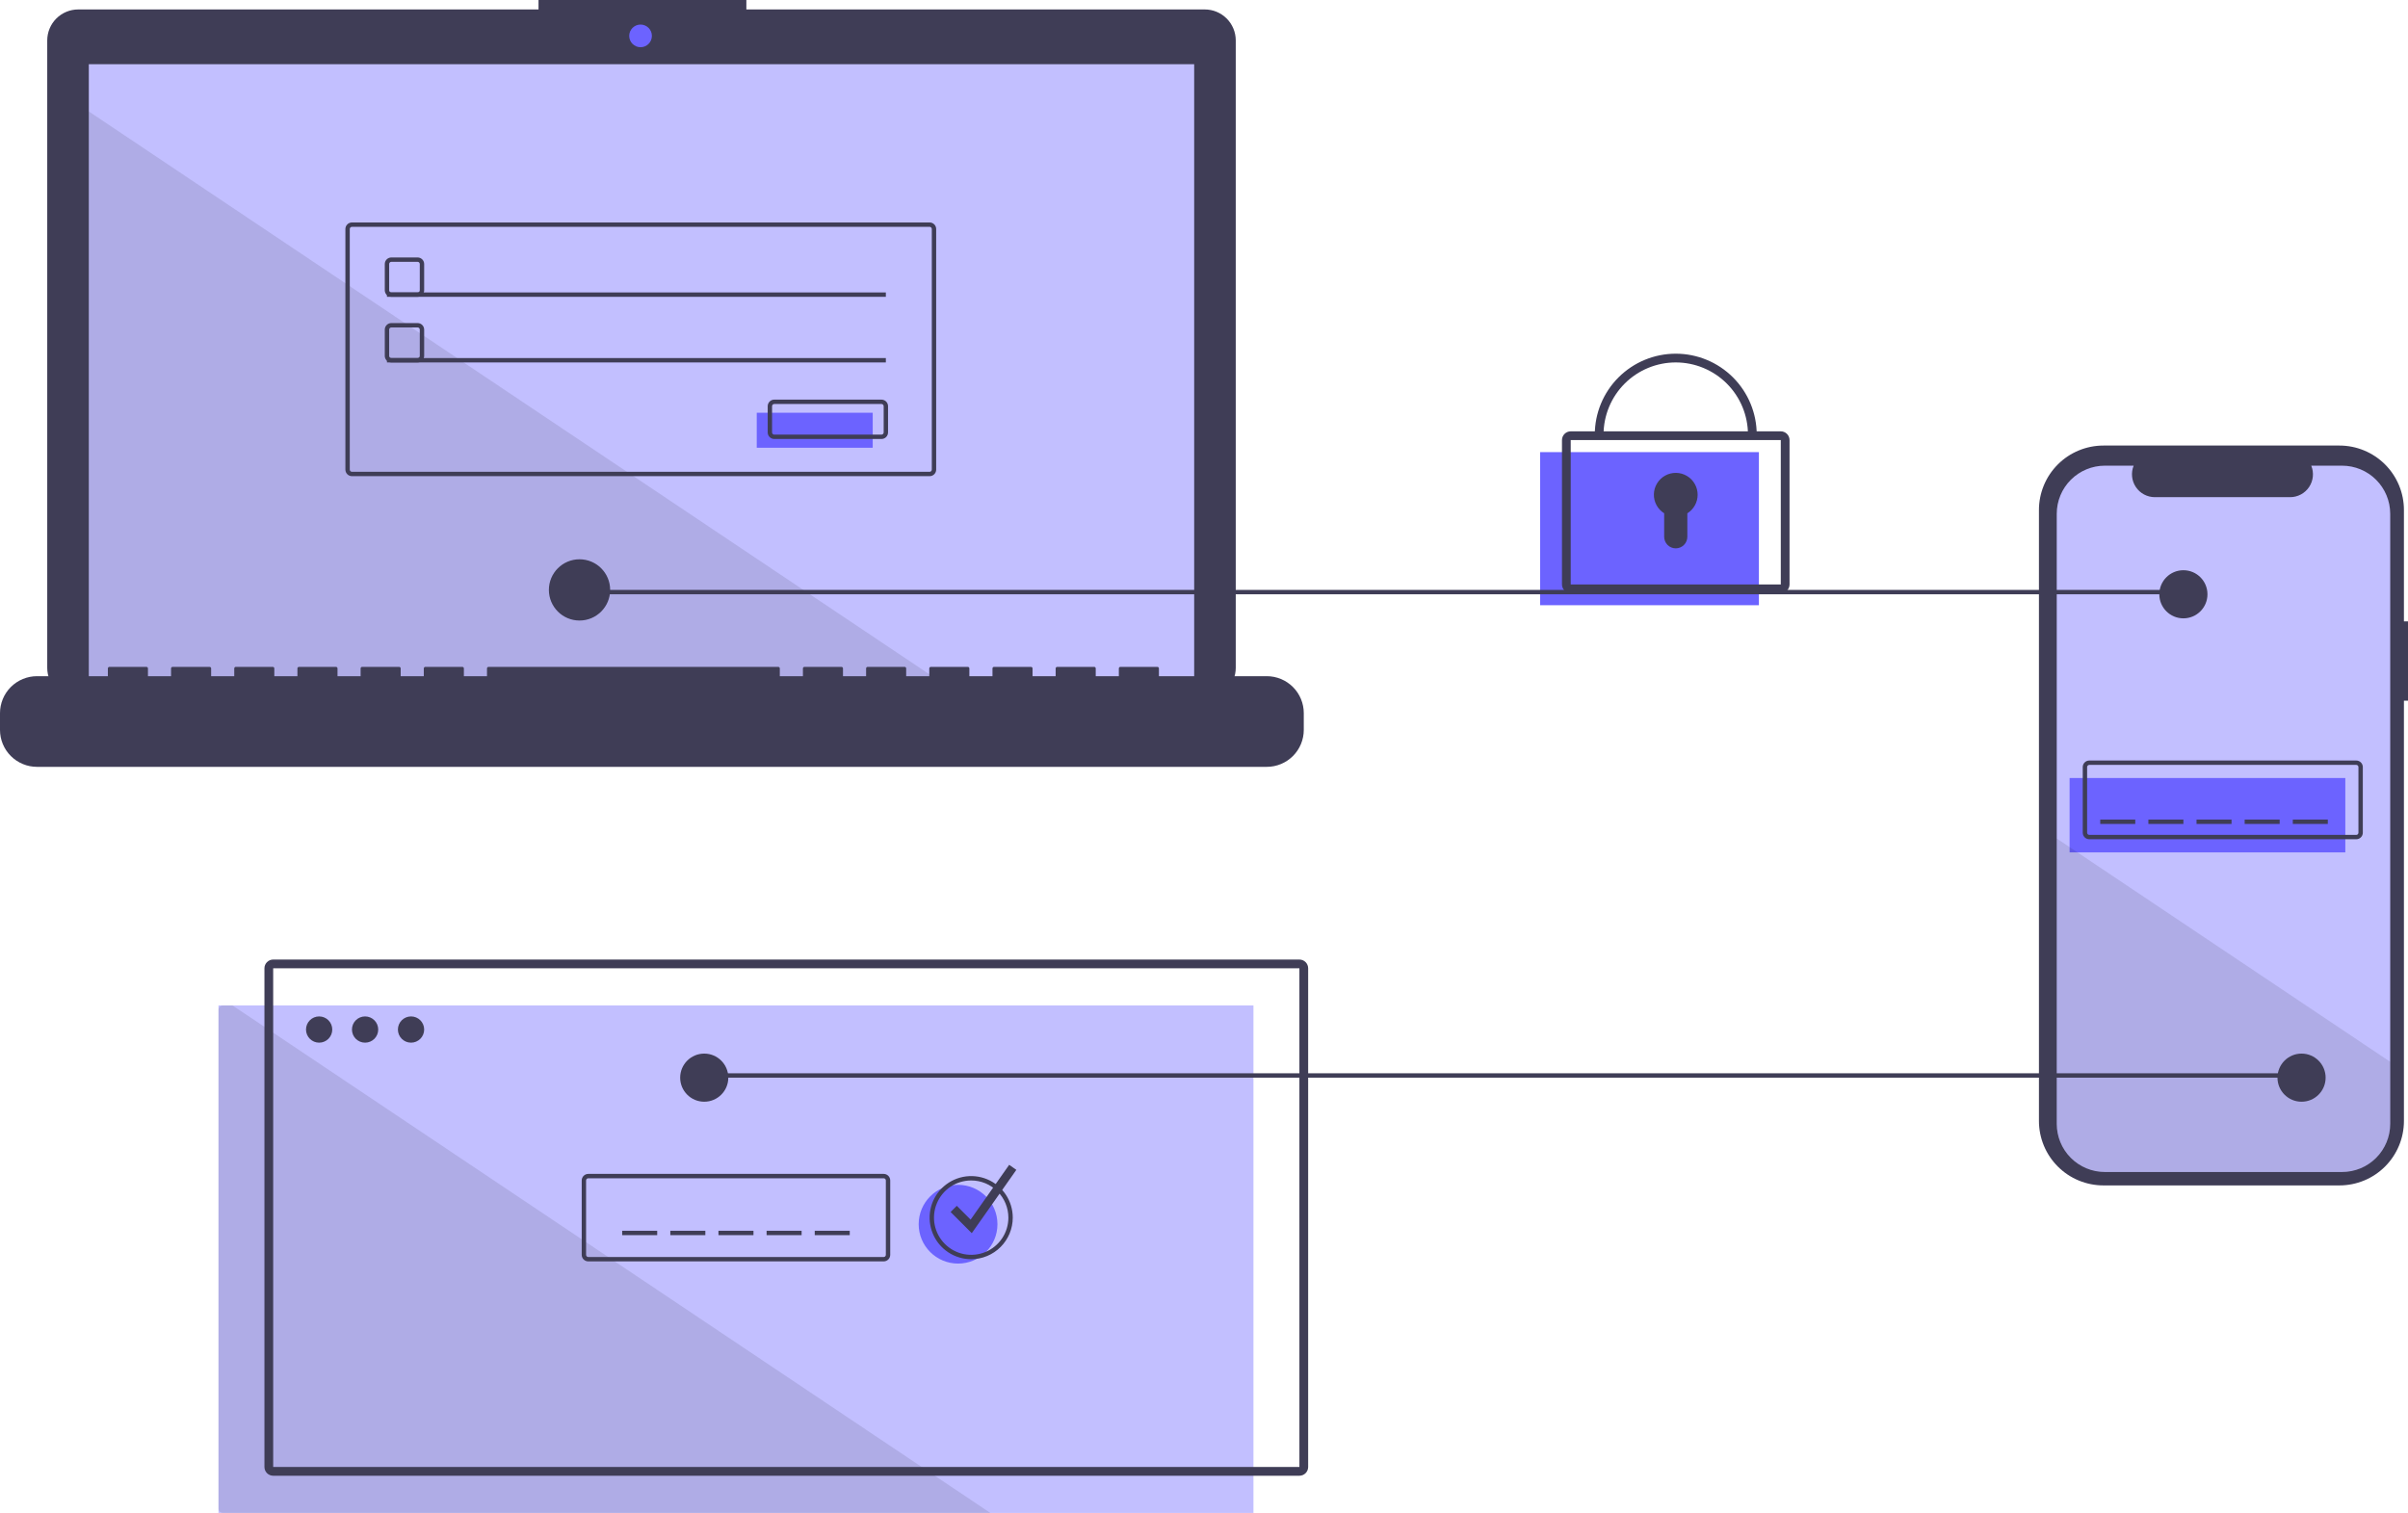 <svg width="557" height="350" viewBox="0 0 557 350" fill="none" xmlns="http://www.w3.org/2000/svg">
<g clip-path="url(#clip0_322_105)">
<path d="M557 143.749H556.059V117.986C556.059 116.027 555.674 114.089 554.924 112.279C554.175 110.47 553.076 108.827 551.691 107.442C550.306 106.057 548.662 104.959 546.852 104.21C545.043 103.46 543.103 103.075 541.144 103.075H486.547C484.588 103.075 482.649 103.46 480.839 104.21C479.03 104.959 477.386 106.057 476.001 107.442C474.616 108.827 473.517 110.47 472.767 112.279C472.018 114.089 471.632 116.027 471.632 117.986V259.323C471.632 261.281 472.018 263.22 472.767 265.029C473.517 266.839 474.616 268.482 476.001 269.867C477.386 271.251 479.03 272.35 480.839 273.099C482.649 273.848 484.588 274.234 486.547 274.234H541.144C543.103 274.234 545.043 273.848 546.852 273.099C548.662 272.35 550.306 271.251 551.691 269.867C553.076 268.482 554.175 266.839 554.924 265.029C555.674 263.22 556.059 261.281 556.059 259.323V162.087H557V143.749Z" fill="#3F3D56"/>
<path d="M552.885 118.861V259.993C552.885 262.947 551.712 265.78 549.622 267.868C547.533 269.957 544.7 271.13 541.745 271.13H486.886C485.423 271.13 483.975 270.842 482.624 270.282C481.272 269.722 480.045 268.902 479.011 267.868C477.977 266.834 477.157 265.606 476.597 264.255C476.038 262.904 475.75 261.456 475.751 259.993V118.861C475.751 115.909 476.924 113.078 479.012 110.99C481.1 108.902 483.933 107.73 486.886 107.729H493.541C493.215 108.533 493.09 109.404 493.18 110.266C493.269 111.129 493.568 111.956 494.052 112.676C494.536 113.395 495.189 113.985 495.954 114.393C496.72 114.801 497.573 115.015 498.441 115.016H529.72C530.588 115.017 531.443 114.805 532.21 114.398C532.976 113.991 533.631 113.401 534.115 112.68C534.599 111.96 534.899 111.131 534.987 110.268C535.075 109.404 534.948 108.533 534.619 107.729H541.745C544.699 107.729 547.532 108.902 549.621 110.989C551.71 113.077 552.884 115.909 552.885 118.861Z" fill="#C2BFFF"/>
<path d="M542.5 179.986H478.727V197.19H542.5V179.986Z" fill="#6C63FF"/>
<path d="M545.03 194.154H483.282C482.88 194.153 482.494 193.993 482.209 193.709C481.924 193.424 481.764 193.038 481.764 192.636V177.456C481.764 177.054 481.924 176.668 482.209 176.383C482.494 176.098 482.88 175.938 483.282 175.938H545.03C545.433 175.938 545.819 176.098 546.103 176.383C546.388 176.668 546.548 177.054 546.549 177.456V192.636C546.548 193.038 546.388 193.424 546.103 193.709C545.819 193.993 545.433 194.153 545.03 194.154ZM483.282 176.95C483.148 176.95 483.019 177.003 482.924 177.098C482.829 177.193 482.776 177.322 482.776 177.456V192.636C482.776 192.77 482.829 192.899 482.924 192.994C483.019 193.088 483.148 193.142 483.282 193.142H545.03C545.165 193.142 545.293 193.088 545.388 192.994C545.483 192.899 545.536 192.77 545.536 192.636V177.456C545.536 177.322 545.483 177.193 545.388 177.098C545.293 177.003 545.165 176.95 545.03 176.95H483.282Z" fill="#3F3D56"/>
<path d="M493.911 189.6H485.813V190.612H493.911V189.6Z" fill="#3F3D56"/>
<path d="M505.046 189.6H496.948V190.612H505.046V189.6Z" fill="#3F3D56"/>
<path d="M516.181 189.6H508.083V190.612H516.181V189.6Z" fill="#3F3D56"/>
<path d="M527.316 189.6H519.218V190.612H527.316V189.6Z" fill="#3F3D56"/>
<path d="M538.451 189.6H530.353V190.612H538.451V189.6Z" fill="#3F3D56"/>
<path opacity="0.1" d="M552.885 245.643V259.994C552.885 262.947 551.712 265.78 549.622 267.868C547.533 269.957 544.7 271.13 541.745 271.13H486.886C485.423 271.13 483.975 270.842 482.624 270.282C481.272 269.722 480.045 268.902 479.011 267.868C477.977 266.834 477.157 265.606 476.597 264.255C476.038 262.904 475.75 261.456 475.751 259.994V193.981L552.885 245.643Z" fill="black"/>
<path d="M289.939 232.609H50.538V350H289.939V232.609Z" fill="#C2BFFF"/>
<path opacity="0.1" d="M229.077 350H51.55C51.282 349.999 51.025 349.893 50.835 349.703C50.646 349.513 50.539 349.256 50.538 348.988V233.621C50.539 233.353 50.646 233.096 50.835 232.907C51.025 232.717 51.282 232.61 51.55 232.609H53.798L229.077 350Z" fill="black"/>
<path d="M532.377 248.295H161.381V249.307H532.377V248.295Z" fill="#3F3D56"/>
<path d="M278.673 2.185H172.644V0H124.566V2.185H18.099C17.157 2.185 16.224 2.37 15.354 2.731C14.484 3.091 13.693 3.619 13.027 4.285C12.361 4.951 11.833 5.741 11.473 6.611C11.112 7.481 10.927 8.413 10.927 9.355V154.502C10.927 156.404 11.682 158.228 13.027 159.573C14.372 160.917 16.197 161.673 18.099 161.673H278.673C280.576 161.673 282.4 160.917 283.745 159.573C285.09 158.228 285.845 156.404 285.845 154.502V9.355C285.845 8.413 285.66 7.481 285.3 6.611C284.939 5.741 284.411 4.951 283.745 4.285C283.079 3.619 282.288 3.091 281.418 2.731C280.548 2.37 279.615 2.185 278.673 2.185Z" fill="#3F3D56"/>
<path d="M276.228 14.854H20.545V159.053H276.228V14.854Z" fill="#C2BFFF"/>
<path d="M148.168 10.924C149.616 10.924 150.79 9.75 150.79 8.302C150.79 6.854 149.616 5.68 148.168 5.68C146.719 5.68 145.545 6.854 145.545 8.302C145.545 9.75 146.719 10.924 148.168 10.924Z" fill="#6C63FF"/>
<path d="M96.596 68.667H90.523C90.12 68.666 89.734 68.507 89.449 68.222C89.165 67.937 89.005 67.552 89.004 67.149V61.077C89.005 60.675 89.165 60.289 89.449 60.004C89.734 59.72 90.12 59.559 90.523 59.559H96.596C96.999 59.559 97.385 59.72 97.669 60.004C97.954 60.289 98.114 60.675 98.115 61.077V67.149C98.114 67.552 97.954 67.937 97.669 68.222C97.385 68.507 96.999 68.666 96.596 68.667ZM90.523 60.571C90.388 60.571 90.26 60.625 90.165 60.719C90.07 60.814 90.017 60.943 90.016 61.077V67.149C90.017 67.283 90.07 67.412 90.165 67.507C90.26 67.602 90.388 67.655 90.523 67.655H96.596C96.73 67.655 96.859 67.602 96.954 67.507C97.049 67.412 97.102 67.283 97.102 67.149V61.077C97.102 60.943 97.049 60.814 96.954 60.719C96.859 60.625 96.73 60.571 96.596 60.571H90.523Z" fill="#3F3D56"/>
<path d="M204.909 67.655H89.51V68.667H204.909V67.655Z" fill="#3F3D56"/>
<path d="M201.872 95.485H175.047V103.581H201.872V95.485Z" fill="#6C63FF"/>
<path d="M203.897 101.557H179.096C178.693 101.556 178.308 101.396 178.023 101.112C177.738 100.827 177.578 100.441 177.578 100.039V93.967C177.578 93.564 177.738 93.178 178.023 92.894C178.308 92.609 178.693 92.449 179.096 92.449H203.897C204.299 92.449 204.685 92.609 204.97 92.894C205.254 93.178 205.415 93.564 205.415 93.967V100.039C205.415 100.441 205.254 100.827 204.97 101.112C204.685 101.396 204.299 101.556 203.897 101.557ZM179.096 93.461C178.962 93.461 178.833 93.514 178.738 93.609C178.643 93.704 178.59 93.833 178.59 93.967V100.039C178.59 100.173 178.643 100.301 178.738 100.396C178.833 100.491 178.962 100.544 179.096 100.545H203.897C204.031 100.544 204.159 100.491 204.254 100.396C204.349 100.301 204.403 100.173 204.403 100.039V93.967C204.403 93.833 204.349 93.704 204.254 93.609C204.159 93.514 204.031 93.461 203.897 93.461H179.096Z" fill="#3F3D56"/>
<path d="M406.856 104.593H356.243V140.012H406.856V104.593Z" fill="#6C63FF"/>
<path d="M411.917 137.229H363.328C362.792 137.229 362.277 137.015 361.898 136.636C361.518 136.256 361.305 135.742 361.304 135.205V101.81C361.305 101.273 361.518 100.759 361.898 100.379C362.277 100 362.792 99.786 363.328 99.786H411.917C412.454 99.786 412.969 100 413.348 100.379C413.728 100.759 413.941 101.273 413.942 101.81V135.205C413.941 135.742 413.728 136.256 413.348 136.636C412.969 137.015 412.454 137.229 411.917 137.229ZM363.328 101.81V135.205H411.919L411.917 101.81H363.328Z" fill="#3F3D56"/>
<path d="M406.35 100.545H404.325C404.325 96.116 402.566 91.869 399.433 88.737C396.301 85.606 392.053 83.847 387.623 83.847C383.193 83.847 378.945 85.606 375.813 88.737C372.68 91.869 370.921 96.116 370.921 100.545H368.896C368.896 95.579 370.869 90.817 374.381 87.306C377.893 83.795 382.656 81.823 387.623 81.823C392.59 81.823 397.353 83.795 400.865 87.306C404.377 90.817 406.35 95.579 406.35 100.545Z" fill="#3F3D56"/>
<path d="M392.684 114.459C392.685 113.578 392.456 112.712 392.019 111.947C391.583 111.181 390.954 110.543 390.195 110.096C389.436 109.648 388.573 109.406 387.691 109.394C386.81 109.382 385.941 109.6 385.17 110.027C384.399 110.454 383.753 111.075 383.296 111.828C382.838 112.582 382.586 113.441 382.563 114.322C382.54 115.203 382.748 116.074 383.165 116.85C383.583 117.626 384.196 118.28 384.943 118.747V124.178C384.943 124.529 385.013 124.878 385.147 125.203C385.282 125.528 385.479 125.823 385.728 126.072C385.977 126.32 386.272 126.518 386.597 126.652C386.923 126.787 387.271 126.856 387.623 126.856C388.333 126.856 389.015 126.574 389.518 126.072C390.02 125.569 390.302 124.888 390.302 124.178V118.747C391.031 118.293 391.632 117.661 392.049 116.911C392.465 116.161 392.684 115.317 392.684 114.459Z" fill="#3F3D56"/>
<path d="M152.018 284.727H143.92V285.739H152.018V284.727Z" fill="#3F3D56"/>
<path d="M163.153 284.727H155.055V285.739H163.153V284.727Z" fill="#3F3D56"/>
<path d="M174.288 284.727H166.189V285.739H174.288V284.727Z" fill="#3F3D56"/>
<path d="M185.423 284.727H177.324V285.739H185.423V284.727Z" fill="#3F3D56"/>
<path d="M196.558 284.727H188.459V285.739H196.558V284.727Z" fill="#3F3D56"/>
<path d="M300.568 341.398H63.191C62.655 341.398 62.14 341.184 61.761 340.805C61.381 340.425 61.168 339.911 61.167 339.374V224.007C61.168 223.471 61.381 222.956 61.761 222.577C62.14 222.197 62.655 221.984 63.191 221.983H300.568C301.105 221.984 301.619 222.197 301.999 222.577C302.378 222.956 302.592 223.471 302.592 224.007V339.374C302.592 339.911 302.378 340.425 301.999 340.805C301.619 341.184 301.105 341.398 300.568 341.398ZM63.191 224.007V339.374H300.569L300.568 224.007H63.191Z" fill="#3F3D56"/>
<path d="M73.82 241.211C75.497 241.211 76.857 239.852 76.857 238.175C76.857 236.498 75.497 235.139 73.82 235.139C72.143 235.139 70.783 236.498 70.783 238.175C70.783 239.852 72.143 241.211 73.82 241.211Z" fill="#3F3D56"/>
<path d="M84.449 241.211C86.126 241.211 87.486 239.852 87.486 238.175C87.486 236.498 86.126 235.139 84.449 235.139C82.772 235.139 81.412 236.498 81.412 238.175C81.412 239.852 82.772 241.211 84.449 241.211Z" fill="#3F3D56"/>
<path d="M95.078 241.211C96.755 241.211 98.115 239.852 98.115 238.175C98.115 236.498 96.755 235.139 95.078 235.139C93.401 235.139 92.041 236.498 92.041 238.175C92.041 239.852 93.401 241.211 95.078 241.211Z" fill="#3F3D56"/>
<path d="M204.403 291.811H136.075C135.672 291.81 135.286 291.65 135.001 291.365C134.717 291.081 134.557 290.695 134.556 290.293V273.089C134.557 272.686 134.717 272.3 135.001 272.016C135.286 271.731 135.672 271.571 136.075 271.571H204.403C204.805 271.571 205.191 271.731 205.476 272.016C205.76 272.3 205.921 272.686 205.921 273.089V290.293C205.921 290.695 205.76 291.081 205.476 291.365C205.191 291.65 204.805 291.81 204.403 291.811ZM136.075 272.583C135.94 272.583 135.812 272.636 135.717 272.731C135.622 272.826 135.569 272.955 135.568 273.089V290.293C135.569 290.427 135.622 290.555 135.717 290.65C135.812 290.745 135.94 290.798 136.075 290.799H204.403C204.537 290.798 204.665 290.745 204.76 290.65C204.855 290.555 204.909 290.427 204.909 290.293V273.089C204.909 272.955 204.855 272.826 204.76 272.731C204.665 272.636 204.537 272.583 204.403 272.583H136.075Z" fill="#3F3D56"/>
<path d="M221.611 292.316C226.643 292.316 230.722 288.239 230.722 283.208C230.722 278.178 226.643 274.101 221.611 274.101C216.58 274.101 212.501 278.178 212.501 283.208C212.501 288.239 216.58 292.316 221.611 292.316Z" fill="#6C63FF"/>
<path d="M224.648 291.304C222.746 291.304 220.887 290.741 219.305 289.684C217.724 288.628 216.491 287.126 215.764 285.37C215.036 283.613 214.845 281.68 215.216 279.815C215.587 277.95 216.503 276.237 217.848 274.893C219.193 273.548 220.907 272.632 222.772 272.261C224.637 271.89 226.571 272.081 228.328 272.808C230.085 273.536 231.587 274.768 232.644 276.349C233.701 277.93 234.265 279.789 234.265 281.691C234.262 284.239 233.248 286.683 231.445 288.485C229.642 290.288 227.198 291.302 224.648 291.304ZM224.648 273.089C222.946 273.089 221.283 273.593 219.868 274.538C218.453 275.484 217.35 276.827 216.699 278.399C216.047 279.971 215.877 281.7 216.209 283.369C216.541 285.037 217.361 286.57 218.564 287.773C219.767 288.976 221.3 289.795 222.969 290.127C224.638 290.459 226.369 290.289 227.941 289.638C229.513 288.987 230.857 287.884 231.802 286.47C232.748 285.055 233.252 283.392 233.252 281.691C233.25 279.41 232.342 277.224 230.729 275.611C229.116 273.998 226.929 273.091 224.648 273.089Z" fill="#3F3D56"/>
<path d="M224.783 285.282L219.883 280.382L221.314 278.952L224.513 282.148L233.437 269.47L235.092 270.636L224.783 285.282Z" fill="#3F3D56"/>
<path opacity="0.1" d="M219.541 159.053H20.544V25.779L219.541 159.053Z" fill="black"/>
<path d="M293.025 156.429H268.071V154.632C268.071 154.585 268.062 154.539 268.044 154.495C268.026 154.452 268 154.413 267.967 154.38C267.934 154.347 267.894 154.32 267.851 154.303C267.808 154.285 267.762 154.275 267.715 154.275H259.159C259.113 154.275 259.066 154.285 259.023 154.303C258.98 154.32 258.94 154.347 258.907 154.38C258.874 154.413 258.848 154.452 258.83 154.495C258.812 154.539 258.803 154.585 258.803 154.632V156.429H253.456V154.632C253.456 154.585 253.446 154.539 253.429 154.495C253.411 154.452 253.384 154.413 253.351 154.38C253.318 154.347 253.279 154.32 253.236 154.303C253.192 154.285 253.146 154.275 253.099 154.275H244.544C244.497 154.275 244.451 154.285 244.407 154.303C244.364 154.32 244.325 154.347 244.292 154.38C244.259 154.413 244.232 154.452 244.214 154.495C244.196 154.539 244.187 154.585 244.187 154.632V156.429H238.84V154.632C238.84 154.585 238.831 154.539 238.813 154.495C238.795 154.452 238.769 154.413 238.736 154.38C238.703 154.347 238.663 154.32 238.62 154.303C238.577 154.285 238.53 154.275 238.484 154.275H229.928C229.881 154.275 229.835 154.285 229.792 154.303C229.749 154.32 229.709 154.347 229.676 154.38C229.643 154.413 229.617 154.452 229.599 154.495C229.581 154.539 229.572 154.585 229.572 154.632V156.429H224.225V154.632C224.225 154.585 224.215 154.539 224.197 154.495C224.179 154.452 224.153 154.413 224.12 154.38C224.087 154.347 224.048 154.32 224.004 154.303C223.961 154.285 223.915 154.275 223.868 154.275H215.313C215.266 154.275 215.219 154.285 215.176 154.303C215.133 154.32 215.094 154.347 215.061 154.38C215.027 154.413 215.001 154.452 214.983 154.495C214.965 154.539 214.956 154.585 214.956 154.632V156.429H209.609V154.632C209.609 154.585 209.6 154.539 209.582 154.495C209.564 154.452 209.538 154.413 209.505 154.38C209.471 154.347 209.432 154.32 209.389 154.303C209.346 154.285 209.299 154.275 209.252 154.275H200.697C200.65 154.275 200.604 154.285 200.561 154.303C200.517 154.32 200.478 154.347 200.445 154.38C200.412 154.413 200.386 154.452 200.368 154.495C200.35 154.539 200.34 154.585 200.34 154.632V156.429H194.993V154.632C194.993 154.585 194.984 154.539 194.966 154.495C194.948 154.452 194.922 154.413 194.889 154.38C194.856 154.347 194.817 154.32 194.773 154.303C194.73 154.285 194.684 154.275 194.637 154.275H186.081C186.035 154.275 185.988 154.285 185.945 154.303C185.902 154.32 185.862 154.347 185.829 154.38C185.796 154.413 185.77 154.452 185.752 154.495C185.734 154.539 185.725 154.585 185.725 154.632V156.429H180.378V154.632C180.378 154.585 180.369 154.539 180.351 154.495C180.333 154.452 180.306 154.413 180.273 154.38C180.24 154.347 180.201 154.32 180.158 154.303C180.114 154.285 180.068 154.275 180.021 154.275H113.003C112.957 154.275 112.91 154.285 112.867 154.303C112.824 154.32 112.784 154.347 112.751 154.38C112.718 154.413 112.692 154.452 112.674 154.495C112.656 154.539 112.647 154.585 112.647 154.632V156.429H107.3V154.632C107.3 154.585 107.291 154.539 107.273 154.495C107.255 154.452 107.228 154.413 107.195 154.38C107.162 154.347 107.123 154.32 107.08 154.303C107.036 154.285 106.99 154.275 106.943 154.275H98.388C98.341 154.275 98.295 154.285 98.251 154.303C98.208 154.32 98.169 154.347 98.136 154.38C98.103 154.413 98.076 154.452 98.058 154.495C98.041 154.539 98.031 154.585 98.031 154.632V156.429H92.684V154.632C92.684 154.585 92.675 154.539 92.657 154.495C92.639 154.452 92.613 154.413 92.58 154.38C92.547 154.347 92.507 154.32 92.464 154.303C92.421 154.285 92.375 154.275 92.328 154.275H83.772C83.725 154.275 83.679 154.285 83.636 154.303C83.593 154.32 83.553 154.347 83.52 154.38C83.487 154.413 83.461 154.452 83.443 154.495C83.425 154.539 83.416 154.585 83.416 154.632V156.429H78.069V154.632C78.069 154.585 78.059 154.539 78.041 154.495C78.024 154.452 77.997 154.413 77.964 154.38C77.931 154.347 77.892 154.32 77.849 154.303C77.805 154.285 77.759 154.275 77.712 154.275H69.157C69.11 154.275 69.064 154.285 69.02 154.303C68.977 154.32 68.938 154.347 68.905 154.38C68.871 154.413 68.845 154.452 68.827 154.495C68.809 154.539 68.8 154.585 68.8 154.632V156.429H63.453V154.632C63.453 154.585 63.444 154.539 63.426 154.495C63.408 154.452 63.382 154.413 63.349 154.38C63.316 154.347 63.276 154.32 63.233 154.303C63.19 154.285 63.143 154.275 63.097 154.275H54.541C54.494 154.275 54.448 154.285 54.405 154.303C54.361 154.32 54.322 154.347 54.289 154.38C54.256 154.413 54.23 154.452 54.212 154.495C54.194 154.539 54.185 154.585 54.185 154.632V156.429H48.837V154.632C48.837 154.585 48.828 154.539 48.81 154.495C48.792 154.452 48.766 154.413 48.733 154.38C48.7 154.347 48.661 154.32 48.617 154.303C48.574 154.285 48.528 154.275 48.481 154.275H39.925C39.879 154.275 39.832 154.285 39.789 154.303C39.746 154.32 39.706 154.347 39.673 154.38C39.64 154.413 39.614 154.452 39.596 154.495C39.578 154.539 39.569 154.585 39.569 154.632V156.429H34.222V154.632C34.222 154.585 34.213 154.539 34.195 154.495C34.177 154.452 34.151 154.413 34.117 154.38C34.084 154.347 34.045 154.32 34.002 154.303C33.959 154.285 33.912 154.275 33.865 154.275H25.31C25.263 154.275 25.217 154.285 25.174 154.303C25.13 154.32 25.091 154.347 25.058 154.38C25.025 154.413 24.998 154.452 24.981 154.495C24.963 154.539 24.953 154.585 24.953 154.632V156.429H8.555C7.432 156.429 6.319 156.65 5.281 157.08C4.243 157.51 3.3 158.14 2.506 158.934C1.711 159.729 1.081 160.671 0.651 161.709C0.221 162.747 -6.64662e-07 163.859 0 164.982V168.85C5.36939e-06 171.118 0.901 173.294 2.506 174.898C4.11 176.502 6.286 177.403 8.555 177.403H293.025C294.148 177.403 295.261 177.182 296.299 176.752C297.337 176.322 298.28 175.692 299.074 174.898C299.869 174.104 300.499 173.161 300.929 172.123C301.359 171.085 301.58 169.973 301.58 168.85V164.982C301.58 163.859 301.359 162.747 300.929 161.709C300.499 160.671 299.869 159.729 299.074 158.934C298.28 158.14 297.337 157.51 296.299 157.08C295.261 156.65 294.148 156.429 293.025 156.429Z" fill="#3F3D56"/>
<path d="M215.031 110.158H81.412C81.01 110.158 80.624 109.998 80.339 109.713C80.054 109.429 79.894 109.043 79.894 108.64V52.981C79.894 52.578 80.054 52.193 80.339 51.908C80.624 51.623 81.01 51.463 81.412 51.463H215.031C215.434 51.463 215.82 51.623 216.105 51.908C216.389 52.193 216.549 52.578 216.55 52.981V108.64C216.549 109.043 216.389 109.429 216.105 109.713C215.82 109.998 215.434 110.158 215.031 110.158ZM81.412 52.475C81.278 52.475 81.149 52.528 81.055 52.623C80.96 52.718 80.906 52.847 80.906 52.981V108.64C80.906 108.774 80.96 108.903 81.055 108.998C81.149 109.093 81.278 109.146 81.412 109.146H215.031C215.166 109.146 215.294 109.093 215.389 108.998C215.484 108.903 215.537 108.774 215.538 108.64V52.981C215.537 52.847 215.484 52.718 215.389 52.623C215.294 52.528 215.166 52.475 215.031 52.475H81.412Z" fill="#3F3D56"/>
<path d="M96.596 83.847H90.523C90.12 83.846 89.734 83.686 89.449 83.402C89.165 83.117 89.005 82.731 89.004 82.329V76.257C89.005 75.854 89.165 75.468 89.449 75.184C89.734 74.899 90.12 74.739 90.523 74.739H96.596C96.999 74.739 97.385 74.899 97.669 75.184C97.954 75.468 98.114 75.854 98.115 76.257V82.329C98.114 82.731 97.954 83.117 97.669 83.402C97.385 83.686 96.999 83.846 96.596 83.847ZM90.523 75.751C90.388 75.751 90.26 75.804 90.165 75.899C90.07 75.994 90.017 76.123 90.016 76.257V82.329C90.017 82.463 90.07 82.591 90.165 82.686C90.26 82.781 90.388 82.835 90.523 82.835H96.596C96.73 82.835 96.859 82.781 96.954 82.686C97.049 82.591 97.102 82.463 97.102 82.329V76.257C97.102 76.123 97.049 75.994 96.954 75.899C96.859 75.804 96.73 75.751 96.596 75.751H90.523Z" fill="#3F3D56"/>
<path d="M204.909 82.835H89.51V83.847H204.909V82.835Z" fill="#3F3D56"/>
<path d="M505.046 136.47H134.05V137.482H505.046V136.47Z" fill="#3F3D56"/>
<path d="M134.05 143.554C137.963 143.554 141.136 140.382 141.136 136.47C141.136 132.558 137.963 129.386 134.05 129.386C130.137 129.386 126.964 132.558 126.964 136.47C126.964 140.382 130.137 143.554 134.05 143.554Z" fill="#3F3D56"/>
<path d="M505.046 143.048C508.121 143.048 510.613 140.556 510.613 137.482C510.613 134.408 508.121 131.917 505.046 131.917C501.971 131.917 499.478 134.408 499.478 137.482C499.478 140.556 501.971 143.048 505.046 143.048Z" fill="#3F3D56"/>
<path d="M532.377 254.873C535.452 254.873 537.945 252.381 537.945 249.307C537.945 246.233 535.452 243.741 532.377 243.741C529.302 243.741 526.81 246.233 526.81 249.307C526.81 252.381 529.302 254.873 532.377 254.873Z" fill="#3F3D56"/>
<path d="M162.9 254.873C165.975 254.873 168.467 252.381 168.467 249.307C168.467 246.233 165.975 243.741 162.9 243.741C159.825 243.741 157.332 246.233 157.332 249.307C157.332 252.381 159.825 254.873 162.9 254.873Z" fill="#3F3D56"/>
</g>
<defs>
<clipPath id="clip0_322_105">
<rect width="557" height="350" fill="white"/>
</clipPath>
</defs>
</svg>
